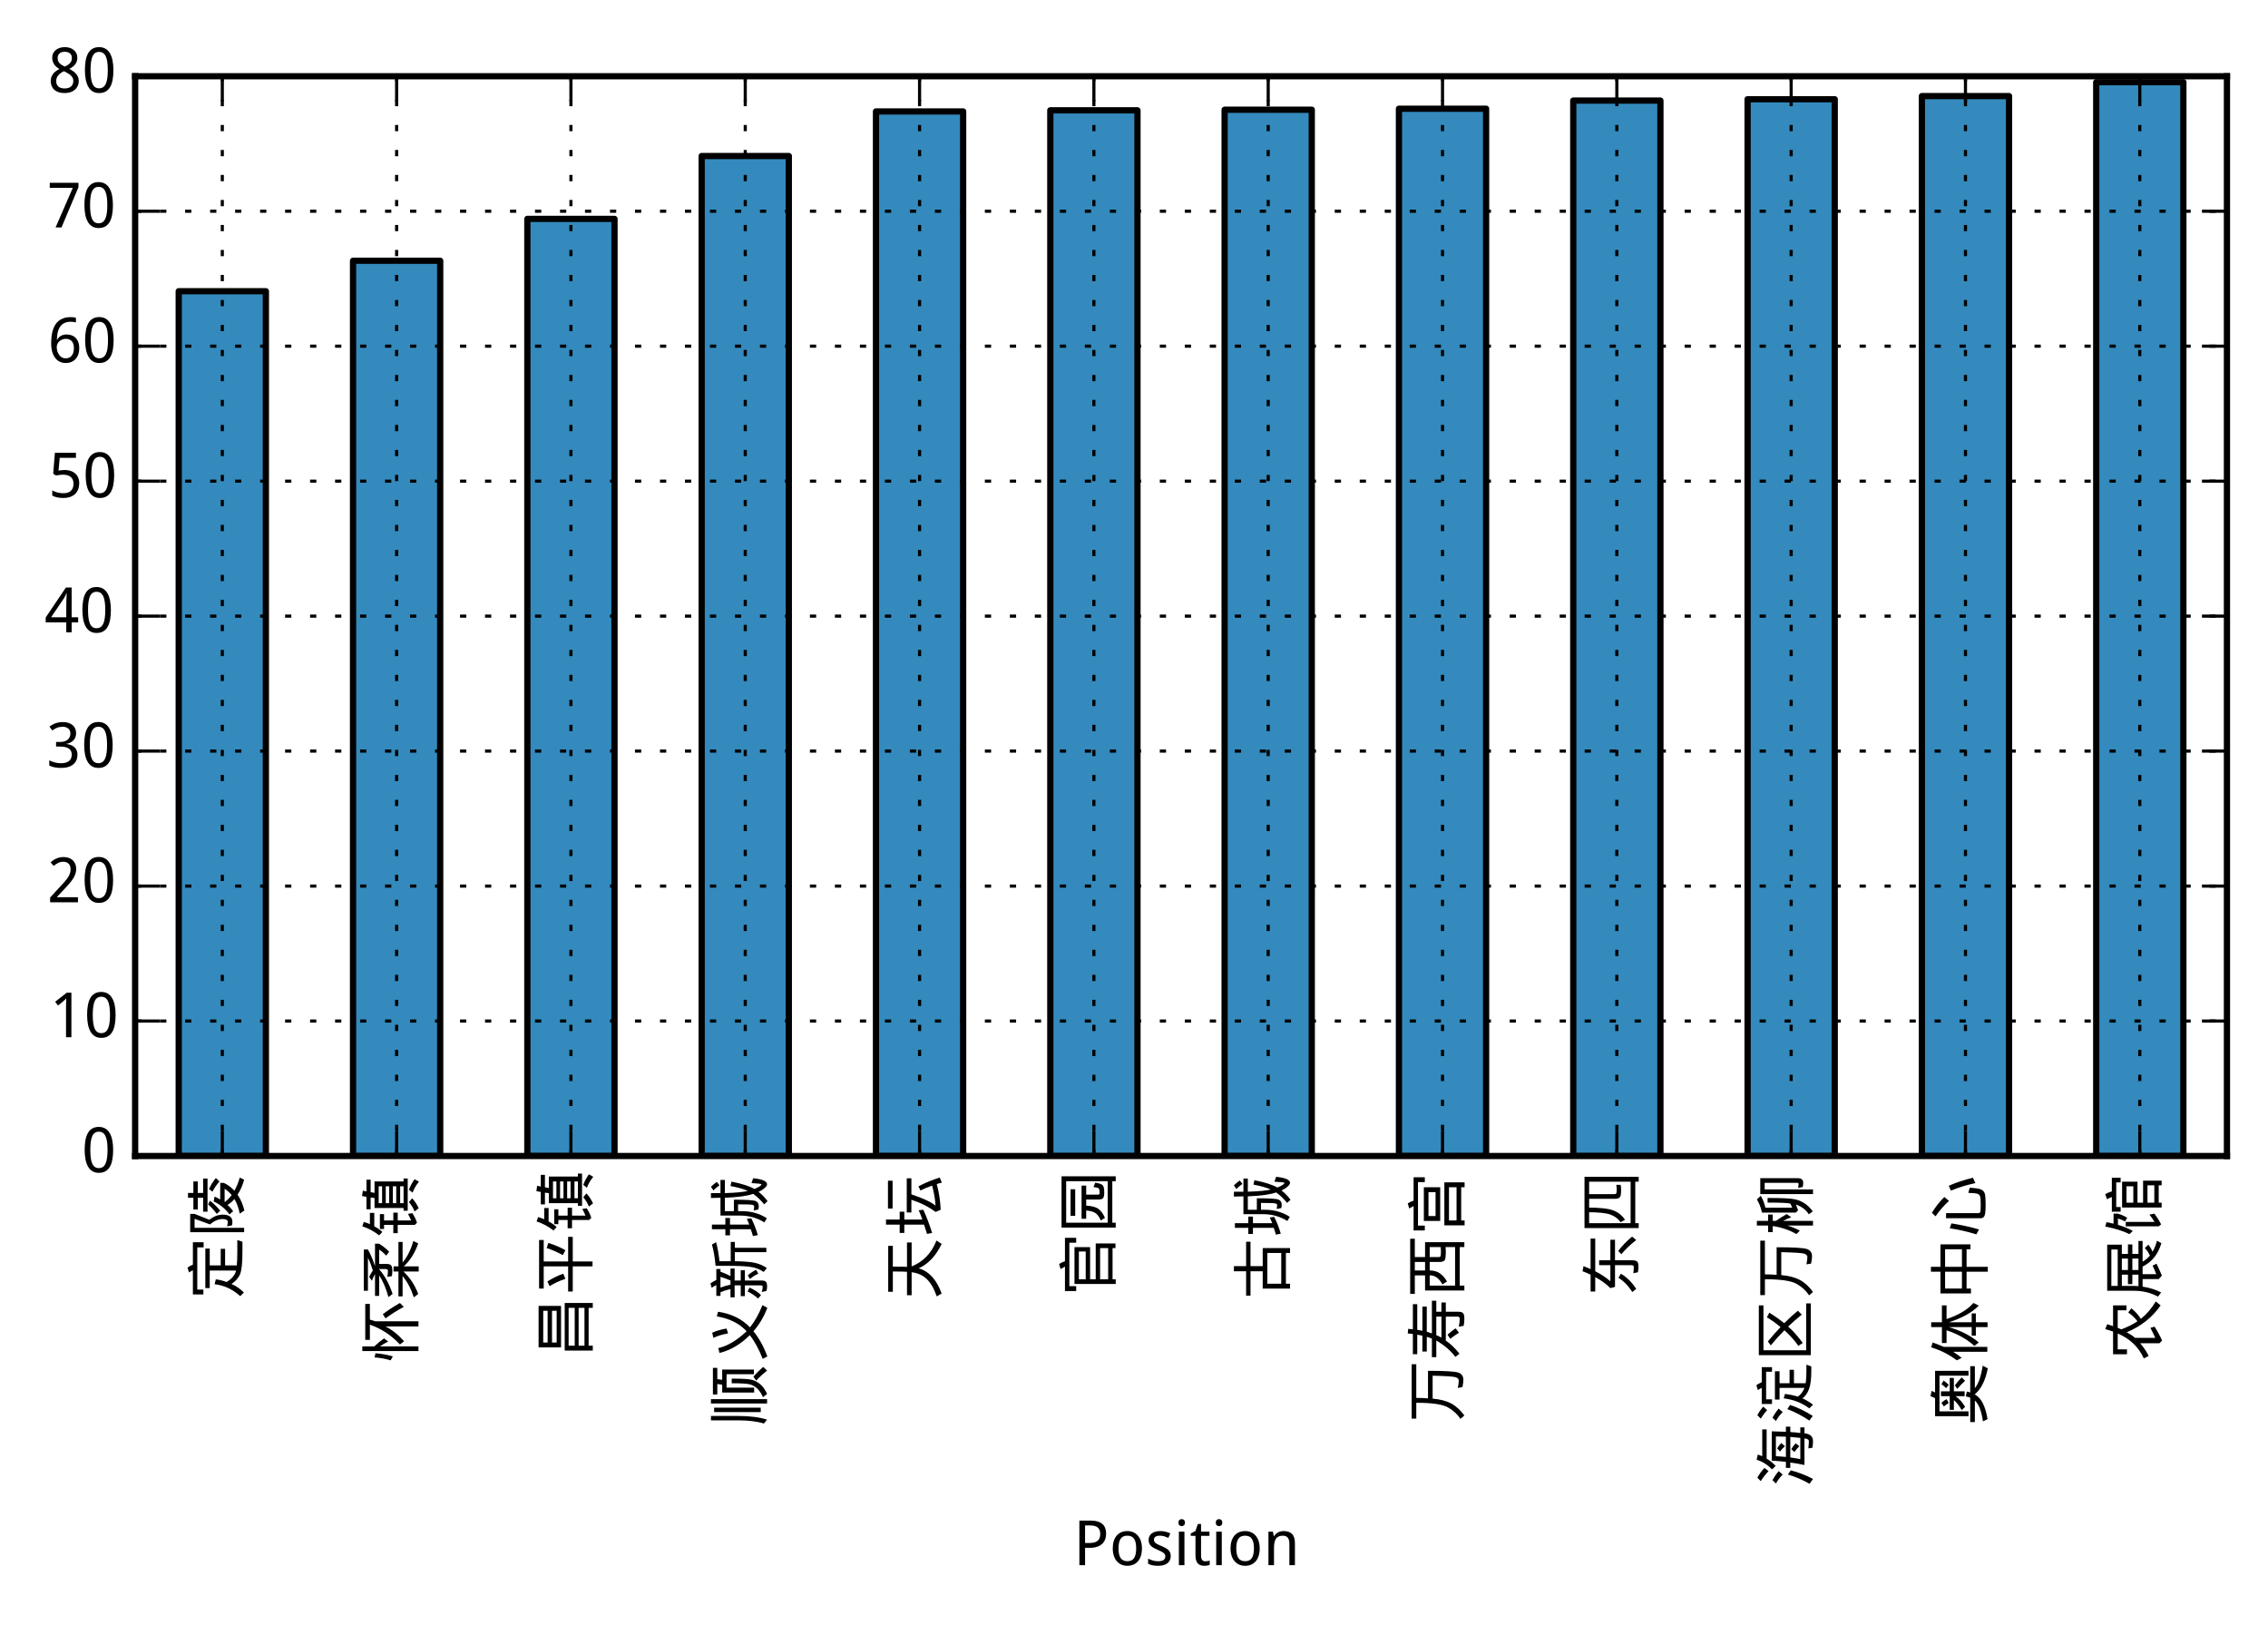 <?xml version="1.0" encoding="utf-8" standalone="no"?>
<!DOCTYPE svg PUBLIC "-//W3C//DTD SVG 1.1//EN"
  "http://www.w3.org/Graphics/SVG/1.1/DTD/svg11.dtd">
<!-- Created with matplotlib (http://matplotlib.org/) -->
<svg height="260pt" version="1.1" viewBox="0 0 363 260" width="363pt" xmlns="http://www.w3.org/2000/svg" xmlns:xlink="http://www.w3.org/1999/xlink">
 <defs>
  <style type="text/css">
*{stroke-linecap:butt;stroke-linejoin:round;}
  </style>
 </defs>
 <g id="figure_1">
  <g id="patch_1">
   <path d="
M0 260.083
L363.63 260.083
L363.63 0
L0 0
z
" style="fill:#ffffff;"/>
  </g>
  <g id="axes_1">
   <g id="patch_2">
    <path d="
M21.63 184.999
L356.43 184.999
L356.43 12.199
L21.63 12.199
z
" style="fill:#ffffff;"/>
   </g>
   <g id="patch_3">
    <path clip-path="url(#p9819a559c5)" d="
M28.605 184.999
L42.555 184.999
L42.555 46.605
L28.605 46.605
z
" style="fill:#348abd;stroke:#000000;stroke-linejoin:miter;"/>
   </g>
   <g id="patch_4">
    <path clip-path="url(#p9819a559c5)" d="
M56.505 184.999
L70.455 184.999
L70.455 41.727
L56.505 41.727
z
" style="fill:#348abd;stroke:#000000;stroke-linejoin:miter;"/>
   </g>
   <g id="patch_5">
    <path clip-path="url(#p9819a559c5)" d="
M84.405 184.999
L98.355 184.999
L98.355 35.027
L84.405 35.027
z
" style="fill:#348abd;stroke:#000000;stroke-linejoin:miter;"/>
   </g>
   <g id="patch_6">
    <path clip-path="url(#p9819a559c5)" d="
M112.305 184.999
L126.255 184.999
L126.255 24.97
L112.305 24.97
z
" style="fill:#348abd;stroke:#000000;stroke-linejoin:miter;"/>
   </g>
   <g id="patch_7">
    <path clip-path="url(#p9819a559c5)" d="
M140.205 184.999
L154.155 184.999
L154.155 17.834
L140.205 17.834
z
" style="fill:#348abd;stroke:#000000;stroke-linejoin:miter;"/>
   </g>
   <g id="patch_8">
    <path clip-path="url(#p9819a559c5)" d="
M168.105 184.999
L182.055 184.999
L182.055 17.655
L168.105 17.655
z
" style="fill:#348abd;stroke:#000000;stroke-linejoin:miter;"/>
   </g>
   <g id="patch_9">
    <path clip-path="url(#p9819a559c5)" d="
M196.005 184.999
L209.955 184.999
L209.955 17.559
L196.005 17.559
z
" style="fill:#348abd;stroke:#000000;stroke-linejoin:miter;"/>
   </g>
   <g id="patch_10">
    <path clip-path="url(#p9819a559c5)" d="
M223.905 184.999
L237.855 184.999
L237.855 17.398
L223.905 17.398
z
" style="fill:#348abd;stroke:#000000;stroke-linejoin:miter;"/>
   </g>
   <g id="patch_11">
    <path clip-path="url(#p9819a559c5)" d="
M251.805 184.999
L265.755 184.999
L265.755 16.096
L251.805 16.096
z
" style="fill:#348abd;stroke:#000000;stroke-linejoin:miter;"/>
   </g>
   <g id="patch_12">
    <path clip-path="url(#p9819a559c5)" d="
M279.705 184.999
L293.655 184.999
L293.655 15.883
L279.705 15.883
z
" style="fill:#348abd;stroke:#000000;stroke-linejoin:miter;"/>
   </g>
   <g id="patch_13">
    <path clip-path="url(#p9819a559c5)" d="
M307.605 184.999
L321.555 184.999
L321.555 15.374
L307.605 15.374
z
" style="fill:#348abd;stroke:#000000;stroke-linejoin:miter;"/>
   </g>
   <g id="patch_14">
    <path clip-path="url(#p9819a559c5)" d="
M335.505 184.999
L349.455 184.999
L349.455 13.148
L335.505 13.148
z
" style="fill:#348abd;stroke:#000000;stroke-linejoin:miter;"/>
   </g>
   <g id="patch_15">
    <path d="
M21.63 12.199
L356.43 12.199" style="fill:none;stroke:#000000;stroke-linecap:square;stroke-linejoin:miter;"/>
   </g>
   <g id="patch_16">
    <path d="
M356.43 184.999
L356.43 12.199" style="fill:none;stroke:#000000;stroke-linecap:square;stroke-linejoin:miter;"/>
   </g>
   <g id="patch_17">
    <path d="
M21.63 184.999
L356.43 184.999" style="fill:none;stroke:#000000;stroke-linecap:square;stroke-linejoin:miter;"/>
   </g>
   <g id="patch_18">
    <path d="
M21.63 184.999
L21.63 12.199" style="fill:none;stroke:#000000;stroke-linecap:square;stroke-linejoin:miter;"/>
   </g>
   <g id="matplotlib.axis_1">
    <g id="xtick_1">
     <g id="line2d_1">
      <path clip-path="url(#p9819a559c5)" d="
M35.58 184.999
L35.58 12.199" style="fill:none;stroke:#000000;stroke-dasharray:1,3;stroke-dashoffset:0.0;stroke-width:0.5;"/>
     </g>
     <g id="line2d_2">
      <defs>
       <path d="
M0 0
L0 -4" id="m93b0483c22" style="stroke:#000000;stroke-width:0.5;"/>
      </defs>
      <g>
       <use style="stroke:#000000;stroke-width:0.5;" x="35.58" xlink:href="#m93b0483c22" y="184.999"/>
      </g>
     </g>
     <g id="line2d_3">
      <defs>
       <path d="
M0 0
L0 4" id="m741efc42ff" style="stroke:#000000;stroke-width:0.5;"/>
      </defs>
      <g>
       <use style="stroke:#000000;stroke-width:0.5;" x="35.58" xlink:href="#m741efc42ff" y="12.199"/>
      </g>
     </g>
     <g id="text_1">
      <!-- 定陵 -->
      <defs>
       <path d="
M37.109 77.344
L37.109 70.312
L27.734 46.875
Q35.938 35.938 35.938 25.391
Q35.938 17.578 33 13.672
Q30.078 9.766 24.219 9.766
Q21.875 9.766 18.75 10.547
L17.188 18.359
Q21.484 17.188 24.219 17.188
Q26.562 17.188 27.734 19.328
Q28.906 21.484 28.906 25.391
Q28.906 35.547 20.312 45.703
L29.297 70.312
L14.844 70.312
L14.844 -8.984
L7.812 -8.984
L7.812 77.344
z

M44.141 72.266
L62.891 72.266
L62.891 80.859
L70.703 80.859
L70.703 72.266
L89.062 72.266
L89.062 65.234
L70.703 65.234
L70.703 56.641
L93.75 56.641
L93.75 49.609
L40.625 49.609
L40.625 56.641
L62.891 56.641
L62.891 65.234
L44.141 65.234
z

M52.344 48.828
L58.203 45.703
Q51.953 37.109 42.188 29.297
L37.109 34.766
Q46.094 41.406 52.344 48.828
M76.953 47.266
Q86.719 42.578 94.531 36.328
L89.062 30.469
Q81.641 37.109 72.656 41.797
z

M57.031 39.844
L64.844 38.281
Q62.891 33.594 60.156 29.297
L86.719 29.297
L86.719 23.438
Q82.031 13.672 74.219 6.641
Q83.594 1.172 95.312 -1.953
L91.797 -8.984
Q78.516 -5.469 67.969 1.562
Q57.031 -5.859 42.578 -9.375
L37.5 -1.953
Q51.562 0.781 60.938 6.641
Q55.469 10.938 51.562 17.578
Q46.875 12.5 41.406 8.594
L36.328 14.453
Q50.391 25 57.031 39.844
M67.188 10.938
Q73.438 16.016 77.344 22.266
L55.859 22.266
Q60.938 15.625 67.188 10.938" id="WenQuanYiMicroHei-9675"/>
       <path d="
M91.797 73.047
L91.797 55.859
L83.594 55.859
L83.594 66.016
L16.016 66.016
L16.016 56.25
L8.203 56.25
L8.203 73.047
L46.875 73.047
Q45.312 76.562 43.359 79.297
L51.172 81.641
Q54.297 77.734 55.859 73.047
z

M18.359 53.125
L81.641 53.125
L81.641 46.094
L54.688 46.094
L54.688 28.516
L81.25 28.516
L81.25 21.484
L54.688 21.484
L54.688 2.734
Q63.672 1.953 76.172 1.953
L95.312 1.953
L92.578 -6.25
L76.172 -6.25
Q50 -6.25 40.812 -2.531
Q31.641 1.172 25 11.328
Q20.312 0.391 11.328 -8.594
L5.469 -2.734
Q21.875 15.234 24.609 38.281
L32.422 36.328
Q31.25 27.344 28.125 19.141
Q35.938 6.25 46.484 3.906
L46.484 46.094
L18.359 46.094
z
" id="WenQuanYiMicroHei-5b9a"/>
      </defs>
      <g transform="translate(38.177 207.976)rotate(-90.0)scale(0.1 -0.1)">
       <use xlink:href="#WenQuanYiMicroHei-5b9a"/>
       <use x="100.0" xlink:href="#WenQuanYiMicroHei-9675"/>
      </g>
     </g>
    </g>
    <g id="xtick_2">
     <g id="line2d_4">
      <path clip-path="url(#p9819a559c5)" d="
M63.48 184.999
L63.48 12.199" style="fill:none;stroke:#000000;stroke-dasharray:1,3;stroke-dashoffset:0.0;stroke-width:0.5;"/>
     </g>
     <g id="line2d_5">
      <g>
       <use style="stroke:#000000;stroke-width:0.5;" x="63.48" xlink:href="#m93b0483c22" y="184.999"/>
      </g>
     </g>
     <g id="line2d_6">
      <g>
       <use style="stroke:#000000;stroke-width:0.5;" x="63.48" xlink:href="#m741efc42ff" y="12.199"/>
      </g>
     </g>
     <g id="text_2">
      <!-- 怀柔镇 -->
      <defs>
       <path d="
M6.25 23.047
L46.094 23.047
L46.094 30.859
L54.297 30.859
L54.297 23.047
L93.359 23.047
L93.359 16.406
L60.547 16.406
Q73.828 5.078 94.922 -0.781
L91.016 -8.594
Q68.359 -0.781 54.297 14.453
L54.297 -9.375
L46.094 -9.375
L46.094 15.234
Q32.422 0 10.156 -8.594
L4.688 -1.562
Q25.391 5.078 38.672 16.406
L6.25 16.406
z

M15.234 78.516
L81.25 78.516
L81.25 71.875
Q70.312 65.625 54.688 60.547
L90.625 60.547
L90.625 53.906
Q85.156 45.312 77.734 37.891
L71.484 42.578
Q77.344 48.047 81.25 53.906
L58.203 53.906
L58.203 42.188
Q58.203 37.109 56.047 34.953
Q53.906 32.812 46.875 32.812
Q42.578 32.812 38.672 33.594
L37.5 41.016
Q42.188 39.844 46.875 39.844
Q50 39.844 50 43.359
L50 53.906
L49.609 53.906
Q34.766 40.625 10.156 32.422
L5.078 39.062
Q26.562 44.922 39.844 53.906
L7.031 53.906
L7.031 60.547
L41.797 60.547
Q37.109 63.281 31.25 65.625
L37.5 69.922
Q42.969 67.188 47.656 64.062
Q59.375 67.578 67.969 71.875
L15.234 71.875
z
" id="WenQuanYiMicroHei-67d4"/>
       <path d="
M18.359 80.859
L25.391 78.516
Q23.828 73.438 21.875 68.75
L39.844 68.75
L39.844 61.719
L18.359 61.719
Q14.844 54.688 9.375 48.828
L3.906 53.906
Q13.672 66.406 18.359 80.859
M20.703 46.094
L14.062 46.094
L14.062 52.734
L37.891 52.734
L37.891 46.094
L27.734 46.094
L27.734 31.25
L40.234 31.25
L40.234 24.219
L27.734 24.219
L27.734 2.734
Q33.594 5.078 38.281 7.812
L39.453 0.781
Q33.203 -3.516 24.219 -6.641
L20.703 -3.125
L20.703 24.219
L7.422 24.219
L7.422 31.25
L20.703 31.25
z

M45.703 74.219
L65.625 74.219
L66.797 81.25
L75.391 80.078
L74.219 74.219
L92.969 74.219
L92.969 67.578
L73.047 67.578
L71.875 61.328
L90.234 61.328
L90.234 14.844
L94.922 14.844
L94.922 8.203
L43.359 8.203
L43.359 14.844
L47.656 14.844
L47.656 61.328
L63.672 61.328
L64.453 67.578
L45.703 67.578
z

M82.422 49.219
L82.422 54.688
L55.469 54.688
L55.469 49.219
z

M55.469 43.359
L55.469 37.891
L82.422 37.891
L82.422 43.359
z

M82.422 32.031
L55.469 32.031
L55.469 26.562
L82.422 26.562
z

M82.422 20.312
L55.469 20.312
L55.469 14.844
L82.422 14.844
z

M76.953 6.25
Q85.547 3.125 93.75 -2.734
L89.844 -9.766
Q81.25 -2.734 72.266 0.391
z

M57.031 6.25
L63.281 1.172
Q56.641 -5.078 47.266 -9.375
L42.188 -2.734
Q50.391 0.391 57.031 6.25" id="WenQuanYiMicroHei-9547"/>
       <path d="
M36.719 76.172
L94.141 76.172
L94.141 68.75
L69.141 68.75
Q67.969 64.453 66.406 60.156
L66.406 -8.984
L58.203 -8.984
L58.203 43.75
Q49.609 27.344 34.375 14.062
L29.297 20.703
Q51.562 41.406 60.938 68.75
L36.719 68.75
z

M77.734 48.047
Q86.719 36.328 95.703 20.703
L89.453 14.453
Q81.641 29.297 71.094 43.75
z

M26.172 52.734
L26.172 -8.984
L18.75 -8.984
L18.75 80.859
L26.172 80.859
L26.172 61.719
Q33.594 53.906 39.062 46.094
L33.984 39.453
Q30.469 46.875 26.172 52.734
M8.594 61.328
L15.234 59.766
Q14.062 44.531 10.156 32.031
L3.906 35.547
Q7.812 48.438 8.594 61.328" id="WenQuanYiMicroHei-6000"/>
      </defs>
      <g transform="translate(66.077 218.089)rotate(-90.0)scale(0.1 -0.1)">
       <use xlink:href="#WenQuanYiMicroHei-6000"/>
       <use x="100.0" xlink:href="#WenQuanYiMicroHei-67d4"/>
       <use x="200.0" xlink:href="#WenQuanYiMicroHei-9547"/>
      </g>
     </g>
    </g>
    <g id="xtick_3">
     <g id="line2d_7">
      <path clip-path="url(#p9819a559c5)" d="
M91.38 184.999
L91.38 12.199" style="fill:none;stroke:#000000;stroke-dasharray:1,3;stroke-dashoffset:0.0;stroke-width:0.5;"/>
     </g>
     <g id="line2d_8">
      <g>
       <use style="stroke:#000000;stroke-width:0.5;" x="91.38" xlink:href="#m93b0483c22" y="184.999"/>
      </g>
     </g>
     <g id="line2d_9">
      <g>
       <use style="stroke:#000000;stroke-width:0.5;" x="91.38" xlink:href="#m741efc42ff" y="12.199"/>
      </g>
     </g>
     <g id="text_3">
      <!-- 昌平镇 -->
      <defs>
       <path d="
M16.797 77.734
L83.203 77.734
L83.203 41.797
L16.797 41.797
z

M24.609 63.281
L75.391 63.281
L75.391 70.312
L24.609 70.312
z

M24.609 48.828
L75.391 48.828
L75.391 56.25
L24.609 56.25
z

M87.891 35.938
L87.891 -8.984
L80.078 -8.984
L80.078 -2.344
L19.531 -2.344
L19.531 -8.984
L11.719 -8.984
L11.719 35.938
z

M19.531 19.922
L80.078 19.922
L80.078 29.688
L19.531 29.688
z

M19.531 4.297
L80.078 4.297
L80.078 13.672
L19.531 13.672
z
" id="WenQuanYiMicroHei-660c"/>
       <path d="
M10.938 76.953
L88.672 76.953
L88.672 69.531
L54.297 69.531
L54.297 30.469
L93.75 30.469
L93.75 23.047
L54.297 23.047
L54.297 -8.594
L46.484 -8.594
L46.484 23.047
L6.25 23.047
L6.25 30.469
L46.484 30.469
L46.484 69.531
L10.938 69.531
z

M75.781 64.844
L83.984 62.109
Q78.906 46.094 72.266 34.766
L64.453 39.062
Q71.875 52.344 75.781 64.844
M22.266 63.672
Q29.688 52.344 34.766 38.281
L26.562 34.766
Q21.875 48.828 14.844 60.156
z
" id="WenQuanYiMicroHei-5e73"/>
      </defs>
      <g transform="translate(93.977 217.308)rotate(-90.0)scale(0.1 -0.1)">
       <use xlink:href="#WenQuanYiMicroHei-660c"/>
       <use x="100.0" xlink:href="#WenQuanYiMicroHei-5e73"/>
       <use x="200.0" xlink:href="#WenQuanYiMicroHei-9547"/>
      </g>
     </g>
    </g>
    <g id="xtick_4">
     <g id="line2d_10">
      <path clip-path="url(#p9819a559c5)" d="
M119.28 184.999
L119.28 12.199" style="fill:none;stroke:#000000;stroke-dasharray:1,3;stroke-dashoffset:0.0;stroke-width:0.5;"/>
     </g>
     <g id="line2d_11">
      <g>
       <use style="stroke:#000000;stroke-width:0.5;" x="119.28" xlink:href="#m93b0483c22" y="184.999"/>
      </g>
     </g>
     <g id="line2d_12">
      <g>
       <use style="stroke:#000000;stroke-width:0.5;" x="119.28" xlink:href="#m741efc42ff" y="12.199"/>
      </g>
     </g>
     <g id="text_4">
      <!-- 顺义新城 -->
      <defs>
       <path d="
M49.609 78.906
Q54.688 67.578 56.25 55.859
L48.438 53.516
Q46.484 66.016 41.406 76.953
z

M25 69.141
Q30.078 46.875 51.953 23.828
Q70.703 41.016 75.781 71.484
L83.203 69.531
Q78.516 37.891 58.203 18.359
Q72.266 7.031 93.75 -1.562
L89.453 -9.375
Q67.969 -1.172 51.953 12.891
Q35.938 -0.391 11.719 -9.375
L7.812 -1.953
Q30.859 7.031 45.703 18.75
Q23.828 40.625 17.188 67.188
z
" id="WenQuanYiMicroHei-4e49"/>
       <path d="
M8.594 72.266
L25.781 72.266
Q24.219 76.172 21.484 79.688
L28.516 81.641
Q31.641 77.344 33.984 72.266
L51.562 72.266
L51.562 65.625
L47.266 65.625
Q44.141 56.641 40.234 49.609
L52.344 49.609
L52.344 42.969
L33.203 42.969
L33.203 33.203
L49.609 33.203
L49.609 26.562
L33.203 26.562
L33.203 0.391
Q33.203 -5.078 31.25 -7.031
Q29.297 -8.984 23.438 -8.984
Q19.531 -8.984 16.406 -7.812
L14.844 -0.391
Q19.141 -1.953 23.438 -1.953
Q25.391 -1.953 25.391 1.562
L25.391 26.562
L8.203 26.562
L8.203 33.203
L25.391 33.203
L25.391 42.969
L6.25 42.969
L6.25 49.609
L19.531 49.609
Q17.578 58.203 14.453 65.625
L8.594 65.625
z

M26.562 49.609
L33.203 49.609
Q36.328 57.031 39.062 65.625
L21.875 65.625
Q24.609 58.203 26.562 49.609
M15.625 22.266
L21.875 19.141
Q16.406 7.031 9.766 0.781
L4.297 5.469
Q11.328 12.891 15.625 22.266
M41.406 21.875
Q46.875 15.625 50.391 8.594
L44.141 5.078
Q41.016 12.109 35.547 18.359
z

M90.625 79.297
L94.531 72.656
Q81.641 69.141 64.062 67.188
L64.062 49.219
L94.922 49.219
L94.922 42.578
L85.547 42.578
L85.547 -7.812
L78.516 -7.812
L78.516 42.578
L64.062 42.578
Q63.672 19.141 61.125 9.172
Q58.594 -0.781 53.125 -8.594
L46.875 -3.516
Q51.953 3.516 54.297 13.859
Q56.641 24.219 56.641 51.172
L56.641 73.438
Q77.734 75.391 90.625 79.297" id="WenQuanYiMicroHei-65b0"/>
       <path d="
M5.469 57.812
L15.234 57.812
L15.234 79.297
L22.656 79.297
L22.656 57.812
L33.203 57.812
L33.203 50.391
L22.656 50.391
L22.656 19.531
Q27.734 21.484 31.641 23.438
L32.812 16.406
Q20.703 10.156 5.859 5.859
L4.297 13.672
Q10.156 15.234 15.234 17.188
L15.234 50.391
L5.469 50.391
z

M94.141 65.625
L94.141 58.594
L73.047 58.594
Q73.828 32.031 76.562 21.875
Q81.25 32.422 84.375 49.609
L91.406 48.047
Q86.719 23.828 79.688 11.328
Q84.375 0 87.109 0
Q88.281 0 89.062 16.016
L96.875 13.281
Q94.531 -8.984 87.109 -8.984
Q84.766 -8.984 81.25 -5.078
Q77.734 -1.172 75 4.688
Q69.141 -3.125 60.156 -9.766
L55.078 -4.297
Q65.234 3.906 71.875 13.281
Q66.797 27.344 65.625 58.594
L44.141 58.594
L44.141 44.141
L62.5 44.141
Q62.5 14.453 60.344 9.375
Q58.203 4.297 51.953 4.297
Q49.609 4.297 46.875 5.078
L45.312 12.5
Q48.438 11.719 51.953 11.719
Q53.516 11.719 54.297 14.641
Q55.078 17.578 55.078 37.5
L44.141 37.5
L44.141 31.25
Q44.141 8.984 32.812 -8.594
L26.172 -4.688
Q37.109 12.891 37.109 34.375
L37.109 65.625
L65.625 65.625
Q65.234 73.047 65.234 80.859
L73.047 80.859
L73.047 65.625
z

M83.203 80.859
Q87.109 76.953 91.016 71.484
L85.547 67.188
Q82.031 72.266 77.344 76.953
z
" id="WenQuanYiMicroHei-57ce"/>
       <path d="
M90.625 62.891
L90.625 12.109
L83.203 12.109
L83.203 55.859
L61.719 55.859
L61.719 11.719
L53.906 11.719
L53.906 62.891
L66.406 62.891
L67.578 70.703
L50.781 70.703
L50.781 77.734
L93.359 77.734
L93.359 70.703
L75.391 70.703
Q75 66.797 74.219 62.891
z

M68.75 47.656
L76.172 47.656
Q76.172 22.656 74.219 15.234
Q72.266 7.812 66.797 1.562
Q61.328 -4.688 51.562 -8.984
L46.484 -2.344
Q55.469 1.562 60.344 6.828
Q65.234 12.109 66.984 18.75
Q68.75 25.391 68.75 47.656
M79.297 12.891
Q87.109 6.25 94.922 -2.734
L89.062 -8.984
Q82.031 0 73.047 8.594
z

M9.375 80.859
L16.406 80.859
L16.406 37.109
Q16.406 9.766 10.547 -8.984
L4.297 -3.906
Q9.375 12.5 9.375 37.109
z

M36.328 80.859
L43.359 80.859
L43.359 -8.984
L36.328 -8.984
z

M22.656 75.781
L29.688 75.781
L29.688 1.172
L22.656 1.172
z
" id="WenQuanYiMicroHei-987a"/>
      </defs>
      <g transform="translate(121.877 228.241)rotate(-90.0)scale(0.1 -0.1)">
       <use xlink:href="#WenQuanYiMicroHei-987a"/>
       <use x="100.0" xlink:href="#WenQuanYiMicroHei-4e49"/>
       <use x="200.0" xlink:href="#WenQuanYiMicroHei-65b0"/>
       <use x="300.0" xlink:href="#WenQuanYiMicroHei-57ce"/>
      </g>
     </g>
    </g>
    <g id="xtick_5">
     <g id="line2d_13">
      <path clip-path="url(#p9819a559c5)" d="
M147.18 184.999
L147.18 12.199" style="fill:none;stroke:#000000;stroke-dasharray:1,3;stroke-dashoffset:0.0;stroke-width:0.5;"/>
     </g>
     <g id="line2d_14">
      <g>
       <use style="stroke:#000000;stroke-width:0.5;" x="147.18" xlink:href="#m93b0483c22" y="184.999"/>
      </g>
     </g>
     <g id="line2d_15">
      <g>
       <use style="stroke:#000000;stroke-width:0.5;" x="147.18" xlink:href="#m741efc42ff" y="12.199"/>
      </g>
     </g>
     <g id="text_5">
      <!-- 天坛 -->
      <defs>
       <path d="
M12.891 76.172
L86.328 76.172
L86.328 68.75
L53.125 68.75
Q53.125 48.438 52.734 46.094
L91.797 46.094
L91.797 38.672
L53.516 38.672
Q64.453 10.938 94.922 -1.172
L89.453 -9.375
Q60.938 4.297 50.391 27.344
Q43.359 2.734 10.156 -9.375
L5.469 -1.562
Q24.609 5.078 33.594 14.844
Q42.578 24.609 44.141 38.672
L7.422 38.672
L7.422 46.094
L44.922 46.094
Q45.312 51.172 45.312 68.75
L12.891 68.75
z
" id="WenQuanYiMicroHei-5929"/>
       <path d="
M7.031 57.812
L20.312 57.812
L20.312 79.688
L28.516 79.688
L28.516 57.812
L41.016 57.812
L41.016 50.391
L28.516 50.391
L28.516 21.484
Q36.328 24.219 43.359 27.344
L44.141 19.922
Q26.953 12.109 7.031 5.859
L5.469 14.062
Q13.281 16.406 20.312 18.75
L20.312 50.391
L7.031 50.391
z

M46.094 76.562
L90.625 76.562
L90.625 69.141
L46.094 69.141
z

M39.844 46.484
L94.531 46.484
L94.531 39.062
L68.75 39.062
Q59.766 11.719 50.781 0.391
Q65.234 1.172 82.812 5.859
Q79.297 16.016 75 24.609
L81.641 27.734
Q89.844 12.109 95.703 -6.25
L87.5 -9.766
Q86.719 -5.469 85.156 -1.562
Q64.844 -7.031 44.141 -7.812
L40.625 0.391
Q52.734 16.406 60.156 39.062
L39.844 39.062
z
" id="WenQuanYiMicroHei-575b"/>
      </defs>
      <g transform="translate(149.777 208.015)rotate(-90.0)scale(0.1 -0.1)">
       <use xlink:href="#WenQuanYiMicroHei-5929"/>
       <use x="100.0" xlink:href="#WenQuanYiMicroHei-575b"/>
      </g>
     </g>
    </g>
    <g id="xtick_6">
     <g id="line2d_16">
      <path clip-path="url(#p9819a559c5)" d="
M175.08 184.999
L175.08 12.199" style="fill:none;stroke:#000000;stroke-dasharray:1,3;stroke-dashoffset:0.0;stroke-width:0.5;"/>
     </g>
     <g id="line2d_17">
      <g>
       <use style="stroke:#000000;stroke-width:0.5;" x="175.08" xlink:href="#m93b0483c22" y="184.999"/>
      </g>
     </g>
     <g id="line2d_18">
      <g>
       <use style="stroke:#000000;stroke-width:0.5;" x="175.08" xlink:href="#m741efc42ff" y="12.199"/>
      </g>
     </g>
     <g id="text_6">
      <!-- 官园 -->
      <defs>
       <path d="
M27.734 63.281
L70.312 63.281
L70.312 55.859
L27.734 55.859
z

M23.047 45.703
L76.172 45.703
L76.172 38.281
L61.719 38.281
L61.719 19.531
Q61.719 17.578 62.5 17.188
Q62.891 16.797 65.234 16.797
Q70.312 16.797 71.672 18.359
Q73.047 19.922 73.828 26.562
L80.859 23.828
Q79.297 14.062 76.562 11.719
Q73.828 9.375 65.234 9.375
Q58.203 9.375 56.047 11.328
Q53.906 13.281 53.906 18.359
L53.906 38.281
L44.141 38.281
Q43.359 25.781 39.453 19.531
Q35.547 13.281 24.609 8.203
L20.312 14.844
Q29.297 18.75 32.422 23.828
Q35.547 28.906 36.328 38.281
L23.047 38.281
z

M91.016 77.734
L91.016 -8.984
L83.203 -8.984
L83.203 -3.516
L16.797 -3.516
L16.797 -8.984
L8.984 -8.984
L8.984 77.734
z

M16.797 3.906
L83.203 3.906
L83.203 70.312
L16.797 70.312
z
" id="WenQuanYiMicroHei-56ed"/>
       <path d="
M50.781 81.641
Q53.516 77.344 55.078 72.266
L92.578 72.266
L92.578 54.297
L84.766 54.297
L84.766 65.234
L15.234 65.234
L15.234 54.297
L7.422 54.297
L7.422 72.266
L46.484 72.266
Q44.531 76.172 42.578 79.297
z

M77.734 57.031
L77.734 32.031
L26.172 32.031
L26.172 23.047
L83.594 23.047
L83.594 -8.594
L76.172 -8.594
L76.172 -3.906
L26.172 -3.906
L26.172 -8.984
L18.75 -8.984
L18.75 57.031
z

M26.172 39.062
L70.703 39.062
L70.703 50
L26.172 50
z

M26.172 3.125
L76.172 3.125
L76.172 16.016
L26.172 16.016
z
" id="WenQuanYiMicroHei-5b98"/>
      </defs>
      <g transform="translate(177.677 207.351)rotate(-90.0)scale(0.1 -0.1)">
       <use xlink:href="#WenQuanYiMicroHei-5b98"/>
       <use x="100.0" xlink:href="#WenQuanYiMicroHei-56ed"/>
      </g>
     </g>
    </g>
    <g id="xtick_7">
     <g id="line2d_19">
      <path clip-path="url(#p9819a559c5)" d="
M202.98 184.999
L202.98 12.199" style="fill:none;stroke:#000000;stroke-dasharray:1,3;stroke-dashoffset:0.0;stroke-width:0.5;"/>
     </g>
     <g id="line2d_20">
      <g>
       <use style="stroke:#000000;stroke-width:0.5;" x="202.98" xlink:href="#m93b0483c22" y="184.999"/>
      </g>
     </g>
     <g id="line2d_21">
      <g>
       <use style="stroke:#000000;stroke-width:0.5;" x="202.98" xlink:href="#m741efc42ff" y="12.199"/>
      </g>
     </g>
     <g id="text_7">
      <!-- 古城 -->
      <defs>
       <path d="
M6.641 61.328
L45.703 61.328
L45.703 80.859
L53.906 80.859
L53.906 61.328
L92.969 61.328
L92.969 54.297
L53.906 54.297
L53.906 34.766
L82.812 34.766
L82.812 -8.984
L75 -8.984
L75 -2.344
L25.781 -2.344
L25.781 -8.984
L17.969 -8.984
L17.969 34.766
L45.703 34.766
L45.703 54.297
L6.641 54.297
z

M25.781 5.078
L75 5.078
L75 27.344
L25.781 27.344
z
" id="WenQuanYiMicroHei-53e4"/>
      </defs>
      <g transform="translate(205.577 208.015)rotate(-90.0)scale(0.1 -0.1)">
       <use xlink:href="#WenQuanYiMicroHei-53e4"/>
       <use x="100.0" xlink:href="#WenQuanYiMicroHei-57ce"/>
      </g>
     </g>
    </g>
    <g id="xtick_8">
     <g id="line2d_22">
      <path clip-path="url(#p9819a559c5)" d="
M230.88 184.999
L230.88 12.199" style="fill:none;stroke:#000000;stroke-dasharray:1,3;stroke-dashoffset:0.0;stroke-width:0.5;"/>
     </g>
     <g id="line2d_23">
      <g>
       <use style="stroke:#000000;stroke-width:0.5;" x="230.88" xlink:href="#m93b0483c22" y="184.999"/>
      </g>
     </g>
     <g id="line2d_24">
      <g>
       <use style="stroke:#000000;stroke-width:0.5;" x="230.88" xlink:href="#m741efc42ff" y="12.199"/>
      </g>
     </g>
     <g id="text_8">
      <!-- 万寿西宫 -->
      <defs>
       <path d="
M31.641 67.969
L6.25 67.969
L6.25 75.391
L93.359 75.391
L93.359 67.969
L39.453 67.969
Q39.453 57.422 38.672 49.219
L82.812 49.219
Q82.812 8.203 79.875 0.391
Q76.953 -7.422 68.359 -7.422
Q63.672 -7.422 56.641 -5.859
L55.469 1.562
Q62.5 0 67.188 0
Q70.703 0 72.453 4.688
Q74.219 9.375 75 41.797
L38.281 41.797
Q36.719 23.828 30.656 12.297
Q24.609 0.781 11.328 -8.984
L5.859 -2.734
Q16.797 4.297 24.219 17.188
Q31.641 30.078 31.641 67.969" id="WenQuanYiMicroHei-4e07"/>
       <path d="
M50.781 81.641
Q53.516 77.344 55.078 72.266
L92.578 72.266
L92.578 54.297
L84.766 54.297
L84.766 65.234
L15.234 65.234
L15.234 54.297
L7.422 54.297
L7.422 72.266
L46.484 72.266
Q44.531 76.172 42.578 79.297
z

M22.656 55.859
L76.562 55.859
L76.562 29.688
L22.656 29.688
z

M30.469 37.109
L68.75 37.109
L68.75 48.438
L30.469 48.438
z

M84.375 23.047
L84.375 -9.375
L76.562 -9.375
L76.562 -3.906
L23.438 -3.906
L23.438 -9.375
L15.625 -9.375
L15.625 23.047
z

M23.438 3.516
L76.562 3.516
L76.562 15.625
L23.438 15.625
z
" id="WenQuanYiMicroHei-5bab"/>
       <path d="
M9.375 73.438
L41.797 73.438
L42.578 81.641
L50 80.859
L49.219 73.438
L89.453 73.438
L89.453 66.406
L48.438 66.406
L46.875 58.203
L85.547 58.203
L85.547 51.172
L45.312 51.172
Q44.141 46.875 42.578 42.969
L94.922 42.969
L94.922 35.938
L77.344 35.938
L77.344 27.734
L92.188 27.734
L92.188 20.703
L77.344 20.703
L77.344 0.781
Q77.344 -4.688 75.188 -6.828
Q73.047 -8.984 66.016 -8.984
Q59.766 -8.984 54.688 -7.812
L53.516 0
Q59.766 -1.562 66.016 -1.562
Q69.531 -1.562 69.531 1.953
L69.531 20.703
L31.25 20.703
Q22.656 8.594 10.156 -1.172
L5.078 5.469
Q19.922 16.406 31.25 35.938
L4.688 35.938
L4.688 42.969
L34.375 42.969
Q35.938 46.875 37.109 51.172
L13.672 51.172
L13.672 58.203
L39.062 58.203
L40.625 66.406
L9.375 66.406
z

M69.531 27.734
L69.531 35.938
L39.844 35.938
Q38.672 32.812 35.938 27.734
z

M40.625 17.969
Q45.703 12.5 50.781 5.078
L43.75 -0.391
Q39.453 6.641 33.984 13.672
z
" id="WenQuanYiMicroHei-5bff"/>
       <path d="
M88.672 53.906
L88.672 -8.984
L80.859 -8.984
L80.859 -1.562
L19.141 -1.562
L19.141 -8.984
L11.328 -8.984
L11.328 53.906
L35.547 53.906
L35.547 70.312
L5.859 70.312
L5.859 77.734
L94.141 77.734
L94.141 70.312
L64.844 70.312
L64.844 53.906
z

M57.031 70.312
L43.359 70.312
L43.359 53.906
L57.031 53.906
z

M19.141 5.859
L80.859 5.859
L80.859 21.094
Q77.734 20.703 74.609 20.703
Q62.891 20.703 60.156 22.266
Q57.031 24.609 57.031 30.078
L57.031 46.484
L43.359 46.484
L43.359 45.703
Q43.359 28.906 25.781 18.75
L21.094 26.172
Q35.547 33.984 35.547 45.703
L35.547 46.484
L19.141 46.484
z

M64.844 46.484
L64.844 32.031
Q64.844 29.688 66.406 29.094
Q67.969 28.516 74.609 28.516
Q77.734 28.516 80.859 28.906
L80.859 46.484
z
" id="WenQuanYiMicroHei-897f"/>
      </defs>
      <g transform="translate(233.477 227.655)rotate(-90.0)scale(0.1 -0.1)">
       <use xlink:href="#WenQuanYiMicroHei-4e07"/>
       <use x="100.0" xlink:href="#WenQuanYiMicroHei-5bff"/>
       <use x="200.0" xlink:href="#WenQuanYiMicroHei-897f"/>
       <use x="300.0" xlink:href="#WenQuanYiMicroHei-5bab"/>
      </g>
     </g>
    </g>
    <g id="xtick_9">
     <g id="line2d_25">
      <path clip-path="url(#p9819a559c5)" d="
M258.78 184.999
L258.78 12.199" style="fill:none;stroke:#000000;stroke-dasharray:1,3;stroke-dashoffset:0.0;stroke-width:0.5;"/>
     </g>
     <g id="line2d_26">
      <g>
       <use style="stroke:#000000;stroke-width:0.5;" x="258.78" xlink:href="#m93b0483c22" y="184.999"/>
      </g>
     </g>
     <g id="line2d_27">
      <g>
       <use style="stroke:#000000;stroke-width:0.5;" x="258.78" xlink:href="#m741efc42ff" y="12.199"/>
      </g>
     </g>
     <g id="text_9">
      <!-- 东四 -->
      <defs>
       <path d="
M49.609 54.297
L57.422 54.297
L57.422 36.328
L90.234 36.328
L90.234 28.906
L57.422 28.906
L57.422 1.562
Q57.422 -4.297 55.469 -6.438
Q53.516 -8.594 48.047 -8.594
Q42.969 -8.594 38.281 -7.812
L36.719 -0.391
Q41.797 -1.172 46.875 -1.172
Q49.609 -1.172 49.609 3.125
L49.609 28.906
L14.844 28.906
L12.891 36.328
Q23.047 46.484 30.469 60.547
L7.422 60.547
L7.422 67.969
L34.375 67.969
Q37.5 74.219 39.844 80.859
L48.047 79.297
L43.359 67.969
L92.188 67.969
L92.188 60.547
L39.844 60.547
Q32.812 46.484 23.828 36.328
L49.609 36.328
z

M72.266 23.828
Q84.766 14.453 95.312 1.562
L89.844 -5.078
Q79.297 8.594 67.188 18.75
z

M29.297 23.438
L35.938 19.531
Q28.125 5.859 11.719 -5.078
L6.641 1.172
Q22.266 11.328 29.297 23.438" id="WenQuanYiMicroHei-4e1c"/>
       <path d="
M91.016 77.734
L91.016 -8.984
L83.203 -8.984
L83.203 -3.516
L16.797 -3.516
L16.797 -8.984
L8.984 -8.984
L8.984 77.734
z

M16.797 3.906
L83.203 3.906
L83.203 70.312
L16.797 70.312
z

M34.375 73.828
L41.797 73.828
Q41.797 43.75 37.297 31.828
Q32.812 19.922 22.266 12.891
L18.359 19.922
Q26.953 26.172 30.656 36.516
Q34.375 46.875 34.375 73.828
M78.125 26.953
L78.125 19.922
Q74.609 19.141 70.703 19.141
Q60.938 19.141 58.984 20.703
Q55.859 22.656 55.859 27.734
L55.859 73.828
L63.281 73.828
L63.281 29.297
Q63.281 27.734 64.453 26.953
Q65.625 26.172 70.703 26.172
Q74.609 26.172 78.125 26.953" id="WenQuanYiMicroHei-56db"/>
      </defs>
      <g transform="translate(261.377 207.429)rotate(-90.0)scale(0.1 -0.1)">
       <use xlink:href="#WenQuanYiMicroHei-4e1c"/>
       <use x="100.0" xlink:href="#WenQuanYiMicroHei-56db"/>
      </g>
     </g>
    </g>
    <g id="xtick_10">
     <g id="line2d_28">
      <path clip-path="url(#p9819a559c5)" d="
M286.68 184.999
L286.68 12.199" style="fill:none;stroke:#000000;stroke-dasharray:1,3;stroke-dashoffset:0.0;stroke-width:0.5;"/>
     </g>
     <g id="line2d_29">
      <g>
       <use style="stroke:#000000;stroke-width:0.5;" x="286.68" xlink:href="#m93b0483c22" y="184.999"/>
      </g>
     </g>
     <g id="line2d_30">
      <g>
       <use style="stroke:#000000;stroke-width:0.5;" x="286.68" xlink:href="#m741efc42ff" y="12.199"/>
      </g>
     </g>
     <g id="text_10">
      <!-- 海淀区万柳 -->
      <defs>
       <path d="
M14.062 80.078
Q22.656 75.391 29.688 68.75
L24.609 62.109
Q16.797 69.531 8.594 74.609
z

M10.156 55.859
Q17.969 51.562 24.609 46.094
L19.141 39.453
Q12.5 46.094 4.688 50.391
z

M19.141 31.25
L25.781 26.562
Q21.094 8.203 12.109 -8.984
L4.297 -3.516
Q13.672 12.891 19.141 31.25
M42.969 81.25
L51.172 79.297
Q50 75.781 48.438 72.266
L91.406 72.266
L91.406 65.234
L44.531 65.234
Q39.844 57.031 32.812 50.781
L27.344 56.641
Q37.891 66.406 42.969 81.25
M41.406 57.031
L88.281 57.031
L87.5 34.375
L95.703 34.375
L95.703 27.344
L87.109 27.344
Q86.719 19.141 85.547 11.328
L94.531 11.328
L94.531 4.688
L85.156 4.688
Q83.594 -8.984 72.656 -8.984
Q68.75 -8.984 62.109 -8.203
L60.938 -1.562
Q68.359 -2.344 72.656 -2.344
Q76.172 -2.344 76.953 4.688
L34.375 4.688
Q36.719 15.234 38.281 27.344
L29.688 27.344
L29.688 34.375
L39.453 34.375
Q40.625 45.312 41.406 57.031
M47.266 34.375
L79.688 34.375
Q80.078 42.578 80.078 50.391
L48.438 50.391
Q48.047 41.797 47.266 34.375
M60.938 48.438
Q65.625 45.703 69.531 41.797
L64.453 35.938
Q60.547 40.625 55.859 43.75
z

M77.734 11.328
L79.297 27.344
L46.484 27.344
Q45.312 18.75 43.75 11.328
z

M59.766 25.781
Q64.844 22.656 69.141 18.75
L64.453 12.891
Q59.766 17.578 55.078 20.703
z
" id="WenQuanYiMicroHei-6d77"/>
       <path d="
M89.844 77.734
L89.844 70.312
L17.969 70.312
L17.969 1.953
L92.969 1.953
L92.969 -5.469
L10.156 -5.469
L10.156 77.734
z

M70.703 64.844
L78.125 60.938
Q70.703 48.828 61.328 37.109
Q71.875 26.562 81.25 15.234
L75 8.984
Q66.016 20.312 55.859 30.859
Q48.047 21.094 29.688 7.422
L25 14.453
Q36.719 22.266 50 36.719
Q38.672 48.047 25.781 58.594
L32.031 63.281
Q44.531 53.125 55.078 42.969
Q63.672 53.125 70.703 64.844" id="WenQuanYiMicroHei-533a"/>
       <path d="
M14.062 80.078
Q21.484 76.172 27.734 70.703
L22.266 64.453
Q15.625 70.312 8.594 74.609
z

M10.156 55.859
Q17.969 51.562 24.609 46.094
L19.141 39.453
Q12.5 46.094 4.688 50.391
z

M23.828 32.031
L30.469 27.734
Q24.219 8.984 12.891 -8.594
L5.469 -3.125
Q16.797 13.672 23.828 32.031
M91.016 73.047
L91.016 56.641
L83.594 56.641
L83.594 66.016
L39.453 66.016
L39.453 56.641
L32.031 56.641
L32.031 73.047
L57.812 73.047
Q56.25 76.562 54.297 79.297
L62.109 81.641
Q64.844 77.734 66.797 73.047
z

M39.062 51.953
L84.375 51.953
L84.375 44.531
L65.234 44.531
L65.234 28.516
L86.719 28.516
L86.719 21.484
L65.234 21.484
L65.234 2.734
Q73.047 1.562 84.375 1.562
L94.922 1.562
L92.188 -6.25
L84.375 -6.25
Q66.016 -6.25 56.25 -2.734
Q46.484 0.781 41.016 7.812
Q36.719 -1.562 30.859 -8.984
L25 -3.125
Q38.281 14.844 41.016 37.891
L48.047 35.938
Q46.875 25 43.75 15.234
Q49.219 7.812 57.812 4.688
L57.812 44.531
L39.062 44.531
z
" id="WenQuanYiMicroHei-6dc0"/>
       <path d="
M7.031 62.891
L17.578 62.891
L17.578 80.859
L25 80.859
L25 62.891
L35.156 62.891
L35.156 55.469
L25 55.469
L25 50.391
Q31.25 41.406 35.938 33.203
L30.859 25.781
Q28.125 33.203 25 39.062
L25 -8.984
L17.578 -8.984
L17.578 32.031
Q14.453 21.484 9.375 12.109
L3.906 17.578
Q13.672 34.375 16.797 55.469
L7.031 55.469
z

M59.375 80.859
L65.234 74.609
Q56.641 69.531 46.094 67.188
L46.094 24.219
Q50 25.781 52.734 27.344
Q54.297 32.031 54.297 63.672
L61.719 63.672
Q61.719 32.031 59.953 22.062
Q58.203 12.109 53.125 4.484
Q48.047 -3.125 40.234 -8.594
L35.547 -2.344
Q46.484 4.688 51.172 18.359
L41.797 14.844
L38.281 18.75
L38.281 72.656
Q50.781 75.391 59.375 80.859
M85.938 68.359
L75.391 68.359
L75.391 -8.984
L67.969 -8.984
L67.969 75.391
L93.359 75.391
L93.359 15.234
Q93.359 10.938 91.406 8.781
Q89.453 6.641 85.938 6.641
Q83.203 6.641 79.297 7.422
L77.734 14.844
Q82.031 14.062 83.984 14.062
Q85.938 14.062 85.938 16.406
z
" id="WenQuanYiMicroHei-67f3"/>
      </defs>
      <g transform="translate(289.277 237.885)rotate(-90.0)scale(0.1 -0.1)">
       <use xlink:href="#WenQuanYiMicroHei-6d77"/>
       <use x="100.0" xlink:href="#WenQuanYiMicroHei-6dc0"/>
       <use x="200.0" xlink:href="#WenQuanYiMicroHei-533a"/>
       <use x="300.0" xlink:href="#WenQuanYiMicroHei-4e07"/>
       <use x="400.0" xlink:href="#WenQuanYiMicroHei-67f3"/>
      </g>
     </g>
    </g>
    <g id="xtick_11">
     <g id="line2d_31">
      <path clip-path="url(#p9819a559c5)" d="
M314.58 184.999
L314.58 12.199" style="fill:none;stroke:#000000;stroke-dasharray:1,3;stroke-dashoffset:0.0;stroke-width:0.5;"/>
     </g>
     <g id="line2d_32">
      <g>
       <use style="stroke:#000000;stroke-width:0.5;" x="314.58" xlink:href="#m93b0483c22" y="184.999"/>
      </g>
     </g>
     <g id="line2d_33">
      <g>
       <use style="stroke:#000000;stroke-width:0.5;" x="314.58" xlink:href="#m741efc42ff" y="12.199"/>
      </g>
     </g>
     <g id="text_11">
      <!-- 奥体中心 -->
      <defs>
       <path d="
M5.078 18.359
L44.141 18.359
Q45.312 21.484 46.094 25.391
L53.906 23.828
Q53.516 21.094 52.344 18.359
L94.531 18.359
L94.531 10.938
L59.375 10.938
Q69.531 2.344 95.312 -1.562
L91.016 -9.766
Q61.719 -3.906 49.609 10.938
L49.219 10.938
Q41.016 -4.297 9.766 -9.375
L6.25 -1.953
Q31.25 1.562 39.453 10.938
L5.078 10.938
z

M46.484 82.031
L55.078 80.078
Q53.906 77.344 52.344 74.609
L87.109 74.609
L87.109 21.094
L79.297 21.094
L79.297 67.578
L22.266 67.578
L22.266 21.094
L14.453 21.094
L14.453 74.609
L43.359 74.609
Q46.094 80.469 46.484 82.031
M24.609 51.172
L46.484 51.172
L46.484 65.234
L54.297 65.234
L54.297 51.172
L75.781 51.172
L75.781 44.531
L54.297 44.531
L54.297 27.344
L46.484 27.344
L46.484 41.797
Q40.234 32.812 29.297 26.562
L24.219 32.031
Q35.156 38.281 40.234 44.531
L24.609 44.531
z

M65.625 64.453
L71.484 60.938
Q67.969 55.859 64.453 52.734
L59.375 57.031
Q63.281 60.547 65.625 64.453
M35.938 64.453
Q39.453 60.547 41.797 56.25
L35.547 52.734
Q33.594 56.641 30.078 60.547
z

M63.672 42.969
Q70.312 38.281 76.562 32.031
L71.094 26.562
Q65.625 32.812 58.203 39.062
z
" id="WenQuanYiMicroHei-5965"/>
       <path d="
M24.609 80.859
L32.422 78.516
Q29.297 69.531 25.391 60.547
L25.391 -8.984
L17.578 -8.984
L17.578 45.703
Q12.891 38.281 7.812 32.031
L3.906 39.844
Q18.359 59.375 24.609 80.859
M31.641 63.672
L57.031 63.672
L57.031 80.859
L64.844 80.859
L64.844 63.672
L91.797 63.672
L91.797 56.25
L69.922 56.25
Q79.688 26.953 95.703 13.281
L91.406 4.688
Q75 20.703 64.844 52.344
L64.844 16.016
L78.906 16.016
L78.906 9.375
L64.844 9.375
L64.844 -9.375
L57.031 -9.375
L57.031 9.375
L43.359 9.375
L43.359 16.016
L57.031 16.016
L57.031 52.344
Q48.047 22.656 32.422 4.688
L26.953 11.719
Q42.969 29.297 51.953 56.25
L31.641 56.25
z
" id="WenQuanYiMicroHei-4f53"/>
       <path d="
M89.453 66.016
L89.453 17.969
L81.641 17.969
L81.641 24.219
L53.516 24.219
L53.516 -9.766
L45.703 -9.766
L45.703 24.219
L18.75 24.219
L18.75 17.188
L10.938 17.188
L10.938 66.016
L45.703 66.016
L45.703 81.25
L53.516 81.25
L53.516 66.016
z

M18.75 31.641
L45.703 31.641
L45.703 58.594
L18.75 58.594
z

M53.516 58.594
L53.516 31.641
L81.641 31.641
L81.641 58.594
z
" id="WenQuanYiMicroHei-4e2d"/>
       <path d="
M39.844 79.688
Q53.906 71.484 65.234 59.766
L58.984 52.344
Q47.266 65.234 34.375 73.828
z

M31.25 57.031
L39.453 57.031
L39.453 4.688
Q39.453 3.125 41.406 2.344
Q43.359 1.562 52.344 1.562
Q63.281 1.562 66.203 2.531
Q69.141 3.516 70.312 6.438
Q71.484 9.375 71.875 21.484
L80.078 19.141
Q79.297 5.469 77.344 1.172
Q75.391 -3.125 71.484 -4.688
Q67.578 -6.25 52.344 -6.25
Q39.062 -6.25 35.156 -4.484
Q31.25 -2.734 31.25 1.953
z

M83.203 52.734
Q91.016 35.156 96.094 14.062
L87.5 10.156
Q82.812 32.031 75.391 49.219
z

M15.234 51.172
L23.047 48.438
Q18.75 22.266 13.281 4.297
L5.469 8.594
Q12.109 30.078 15.234 51.172" id="WenQuanYiMicroHei-5fc3"/>
      </defs>
      <g transform="translate(317.177 228.085)rotate(-90.0)scale(0.1 -0.1)">
       <use xlink:href="#WenQuanYiMicroHei-5965"/>
       <use x="100.0" xlink:href="#WenQuanYiMicroHei-4f53"/>
       <use x="200.0" xlink:href="#WenQuanYiMicroHei-4e2d"/>
       <use x="300.0" xlink:href="#WenQuanYiMicroHei-5fc3"/>
      </g>
     </g>
    </g>
    <g id="xtick_12">
     <g id="line2d_34">
      <path clip-path="url(#p9819a559c5)" d="
M342.48 184.999
L342.48 12.199" style="fill:none;stroke:#000000;stroke-dasharray:1,3;stroke-dashoffset:0.0;stroke-width:0.5;"/>
     </g>
     <g id="line2d_35">
      <g>
       <use style="stroke:#000000;stroke-width:0.5;" x="342.48" xlink:href="#m93b0483c22" y="184.999"/>
      </g>
     </g>
     <g id="line2d_36">
      <g>
       <use style="stroke:#000000;stroke-width:0.5;" x="342.48" xlink:href="#m741efc42ff" y="12.199"/>
      </g>
     </g>
     <g id="text_12">
      <!-- 农展馆 -->
      <defs>
       <path d="
M72.266 28.125
L92.969 28.125
L92.969 21.484
L59.766 21.484
Q63.672 14.844 69.531 9.766
Q76.562 12.891 81.641 17.969
L87.109 12.109
Q81.25 7.812 75.781 5.469
Q83.203 1.172 93.359 -1.562
L89.453 -8.594
Q62.891 -0.781 51.953 21.484
L39.844 21.484
L39.844 -0.391
Q46.875 2.344 53.516 5.469
L56.641 -0.781
Q48.047 -5.078 37.5 -9.375
L32.031 -4.297
L32.031 21.484
L19.922 21.484
Q17.188 4.297 10.547 -8.203
L3.906 -3.125
Q13.281 14.062 13.281 35.547
L13.281 78.125
L87.109 78.125
L87.109 54.688
L72.266 54.688
L72.266 44.922
L87.5 44.922
L87.5 37.891
L72.266 37.891
z

M79.297 71.484
L21.094 71.484
L21.094 61.328
L79.297 61.328
z

M21.094 54.688
L21.094 35.547
Q21.094 32.031 20.703 28.125
L39.062 28.125
L39.062 37.891
L23.828 37.891
L23.828 44.922
L39.062 44.922
L39.062 54.688
z

M64.844 44.922
L64.844 54.688
L46.484 54.688
L46.484 44.922
z

M46.484 28.125
L64.844 28.125
L64.844 37.891
L46.484 37.891
z
" id="WenQuanYiMicroHei-5c55"/>
       <path d="
M18.75 60.938
Q14.844 47.266 8.984 37.109
L3.906 42.578
Q11.719 58.203 16.016 81.25
L23.047 79.297
L20.703 67.969
L36.719 67.969
L36.719 60.938
Q36.719 60.547 34.766 55.469
Q32.812 50.391 30.078 46.094
L24.219 49.609
Q27.344 55.078 28.906 60.938
z

M16.406 48.438
L23.438 48.438
L23.438 2.344
Q30.078 6.25 35.156 10.547
L36.719 2.734
Q29.297 -3.125 19.531 -8.203
L16.406 -4.297
z

M94.141 70.703
L94.141 56.641
L86.719 56.641
L86.719 63.672
L47.266 63.672
L47.266 56.641
L39.844 56.641
L39.844 70.703
L63.281 70.703
Q61.719 75 59.766 78.516
L67.969 81.25
Q70.703 76.562 72.266 70.703
z

M87.891 54.297
L87.891 29.688
L54.297 29.688
L54.297 20.703
L89.453 20.703
L89.453 -8.984
L82.031 -8.984
L82.031 -4.297
L54.297 -4.297
L54.297 -8.984
L46.484 -8.984
L46.484 54.297
z

M54.297 36.328
L80.469 36.328
L80.469 47.266
L54.297 47.266
z

M82.031 2.734
L82.031 13.672
L54.297 13.672
L54.297 2.734
z
" id="WenQuanYiMicroHei-9986"/>
       <path d="
M89.844 68.75
L89.844 47.266
L82.031 47.266
L82.031 61.328
L53.906 61.328
L51.562 55.469
Q57.031 40.625 64.453 29.688
Q73.438 36.719 78.516 44.531
L85.156 39.453
Q78.516 30.859 68.359 24.219
Q78.906 10.938 96.094 0.391
L89.844 -7.422
Q60.938 12.891 46.875 46.875
Q42.188 38.281 37.891 33.594
L37.891 1.172
Q46.484 5.078 53.906 8.984
L55.859 2.344
Q44.141 -5.078 33.594 -9.766
L29.297 -5.469
L29.297 25.391
Q19.922 17.188 8.984 11.719
L5.078 19.531
Q32.422 32.031 44.922 61.328
L19.531 61.328
L19.531 46.484
L11.719 46.484
L11.719 68.75
L48.047 68.75
L51.953 81.25
L59.766 78.125
L56.641 68.75
z
" id="WenQuanYiMicroHei-519c"/>
      </defs>
      <g transform="translate(345.077 217.893)rotate(-90.0)scale(0.1 -0.1)">
       <use xlink:href="#WenQuanYiMicroHei-519c"/>
       <use x="100.0" xlink:href="#WenQuanYiMicroHei-5c55"/>
       <use x="200.0" xlink:href="#WenQuanYiMicroHei-9986"/>
      </g>
     </g>
    </g>
    <g id="text_13">
     <!-- Position -->
     <defs>
      <path d="
M42 0
L42 34.516
Q42 40.875 39.422 44.047
Q36.859 47.219 31.391 47.219
Q27.438 47.219 24.75 45.938
Q22.078 44.672 20.438 42.188
Q18.797 39.703 18.094 36.078
Q17.391 32.469 17.391 27.781
L17.391 0
L8.5 0
L8.5 53.609
L15.719 53.609
L17 46.391
L17.484 46.391
Q18.703 48.484 20.391 50.016
Q22.078 51.562 24.078 52.578
Q26.078 53.609 28.312 54.094
Q30.562 54.594 32.906 54.594
Q41.844 54.594 46.359 49.922
Q50.875 45.266 50.875 35.016
L50.875 0
z
" id="WenQuanYiMicroHei-6e"/>
      <path d="
M52.203 26.906
Q52.203 20.219 50.562 15.016
Q48.922 9.812 45.875 6.266
Q42.828 2.734 38.469 0.875
Q34.125 -0.984 28.719 -0.984
Q23.688 -0.984 19.438 0.875
Q15.188 2.734 12.078 6.266
Q8.984 9.812 7.25 15.016
Q5.516 20.219 5.516 26.906
Q5.516 33.547 7.156 38.688
Q8.797 43.844 11.812 47.375
Q14.844 50.922 19.203 52.75
Q23.578 54.594 29 54.594
Q34.031 54.594 38.281 52.75
Q42.531 50.922 45.625 47.375
Q48.734 43.844 50.469 38.688
Q52.203 33.547 52.203 26.906
M14.703 26.906
Q14.703 16.703 18.047 11.547
Q21.391 6.391 28.906 6.391
Q36.422 6.391 39.719 11.547
Q43.016 16.703 43.016 26.906
Q43.016 37.109 39.672 42.156
Q36.328 47.219 28.812 47.219
Q21.297 47.219 18 42.156
Q14.703 37.109 14.703 26.906" id="WenQuanYiMicroHei-6f"/>
      <path d="
M17.391 0
L8.5 0
L8.5 53.609
L17.391 53.609
z

M7.812 68.109
Q7.812 71.047 9.297 72.359
Q10.797 73.688 12.984 73.688
Q14.062 73.688 15.016 73.359
Q15.969 73.047 16.672 72.359
Q17.391 71.688 17.797 70.625
Q18.219 69.578 18.219 68.109
Q18.219 65.281 16.672 63.891
Q15.141 62.5 12.984 62.5
Q10.797 62.5 9.297 63.859
Q7.812 65.234 7.812 68.109" id="WenQuanYiMicroHei-69"/>
      <path d="
M24.703 6.297
Q25.594 6.297 26.688 6.391
Q27.781 6.5 28.797 6.641
Q29.828 6.781 30.688 6.969
Q31.547 7.172 31.984 7.328
L31.984 0.594
Q31.344 0.297 30.359 0
Q29.391 -0.297 28.219 -0.516
Q27.047 -0.734 25.781 -0.859
Q24.516 -0.984 23.297 -0.984
Q20.266 -0.984 17.672 -0.188
Q15.094 0.594 13.203 2.484
Q11.328 4.391 10.25 7.641
Q9.188 10.891 9.188 15.828
L9.188 46.922
L1.609 46.922
L1.609 50.875
L9.188 54.688
L12.984 65.922
L18.109 65.922
L18.109 53.609
L31.594 53.609
L31.594 46.922
L18.109 46.922
L18.109 15.828
Q18.109 11.078 19.641 8.688
Q21.188 6.297 24.703 6.297" id="WenQuanYiMicroHei-74"/>
      <path d="
M40.578 14.703
Q40.578 10.797 39.156 7.859
Q37.75 4.938 35.078 2.953
Q32.422 0.984 28.656 0
Q24.906 -0.984 20.219 -0.984
Q14.891 -0.984 11.078 -0.125
Q7.281 0.734 4.391 2.391
L4.391 10.5
Q5.906 9.719 7.766 8.953
Q9.625 8.203 11.672 7.609
Q13.719 7.031 15.891 6.656
Q18.062 6.297 20.219 6.297
Q23.391 6.297 25.609 6.828
Q27.828 7.375 29.219 8.375
Q30.609 9.375 31.25 10.812
Q31.891 12.25 31.891 14.016
Q31.891 15.531 31.391 16.75
Q30.906 17.969 29.609 19.156
Q28.328 20.359 26.078 21.578
Q23.828 22.797 20.312 24.312
Q16.797 25.828 13.984 27.297
Q11.188 28.766 9.234 30.562
Q7.281 32.375 6.219 34.734
Q5.172 37.109 5.172 40.375
Q5.172 43.797 6.516 46.453
Q7.859 49.125 10.297 50.922
Q12.75 52.734 16.156 53.656
Q19.578 54.594 23.781 54.594
Q28.516 54.594 32.438 53.562
Q36.375 52.547 39.891 50.875
L36.812 43.703
Q33.641 45.125 30.297 46.172
Q26.953 47.219 23.484 47.219
Q18.5 47.219 16.109 45.578
Q13.719 43.953 13.719 40.922
Q13.719 39.203 14.281 37.938
Q14.844 36.672 16.203 35.547
Q17.578 34.422 19.875 33.266
Q22.172 32.125 25.594 30.719
Q29.109 29.25 31.859 27.781
Q34.625 26.312 36.578 24.484
Q38.531 22.656 39.547 20.312
Q40.578 17.969 40.578 14.703" id="WenQuanYiMicroHei-73"/>
      <path d="
M52.484 50.484
Q52.484 46.047 51.141 41.938
Q49.812 37.844 46.734 34.688
Q43.656 31.547 38.594 29.656
Q33.547 27.781 26.125 27.781
L18.797 27.781
L18.797 0
L9.719 0
L9.719 71.391
L27.391 71.391
Q33.938 71.391 38.672 70
Q43.406 68.609 46.484 65.938
Q49.562 63.281 51.016 59.375
Q52.484 55.469 52.484 50.484
M18.797 35.5
L25.094 35.5
Q29.641 35.5 33.031 36.281
Q36.422 37.062 38.641 38.797
Q40.875 40.531 41.984 43.281
Q43.109 46.047 43.109 50
Q43.109 56.938 39.109 60.281
Q35.109 63.625 26.609 63.625
L18.797 63.625
z
" id="WenQuanYiMicroHei-50"/>
     </defs>
     <g transform="translate(171.788 250.481)scale(0.1 -0.1)">
      <use xlink:href="#WenQuanYiMicroHei-50"/>
      <use x="57.617" xlink:href="#WenQuanYiMicroHei-6f"/>
      <use x="115.332" xlink:href="#WenQuanYiMicroHei-73"/>
      <use x="160.449" xlink:href="#WenQuanYiMicroHei-69"/>
      <use x="186.328" xlink:href="#WenQuanYiMicroHei-74"/>
      <use x="220.215" xlink:href="#WenQuanYiMicroHei-69"/>
      <use x="246.094" xlink:href="#WenQuanYiMicroHei-6f"/>
      <use x="303.809" xlink:href="#WenQuanYiMicroHei-6e"/>
     </g>
    </g>
   </g>
   <g id="matplotlib.axis_2">
    <g id="ytick_1">
     <g id="line2d_37">
      <path clip-path="url(#p9819a559c5)" d="
M21.63 184.999
L356.43 184.999" style="fill:none;stroke:#000000;stroke-dasharray:1,3;stroke-dashoffset:0.0;stroke-width:0.5;"/>
     </g>
     <g id="line2d_38">
      <defs>
       <path d="
M0 0
L4 0" id="m728421d6d4" style="stroke:#000000;stroke-width:0.5;"/>
      </defs>
      <g>
       <use style="stroke:#000000;stroke-width:0.5;" x="21.63" xlink:href="#m728421d6d4" y="184.999"/>
      </g>
     </g>
     <g id="line2d_39">
      <defs>
       <path d="
M0 0
L-4 0" id="mcb0005524f" style="stroke:#000000;stroke-width:0.5;"/>
      </defs>
      <g>
       <use style="stroke:#000000;stroke-width:0.5;" x="356.43" xlink:href="#mcb0005524f" y="184.999"/>
      </g>
     </g>
     <g id="text_14">
      <!-- 0 -->
      <defs>
       <path d="
M50.391 35.797
Q50.391 27.156 49.141 20.312
Q47.906 13.484 45.141 8.734
Q42.391 4 38.031 1.5
Q33.688 -0.984 27.484 -0.984
Q21.734 -0.984 17.453 1.5
Q13.188 4 10.375 8.734
Q7.562 13.484 6.172 20.312
Q4.781 27.156 4.781 35.797
Q4.781 44.438 6.031 51.266
Q7.281 58.109 9.984 62.812
Q12.703 67.531 17.016 70.016
Q21.344 72.516 27.484 72.516
Q33.297 72.516 37.594 70.047
Q41.891 67.578 44.719 62.859
Q47.562 58.156 48.969 51.312
Q50.391 44.484 50.391 35.797
M13.812 35.797
Q13.812 28.469 14.547 23
Q15.281 17.531 16.891 13.891
Q18.5 10.25 21.109 8.422
Q23.734 6.594 27.484 6.594
Q31.25 6.594 33.891 8.391
Q36.531 10.203 38.203 13.812
Q39.891 17.438 40.641 22.922
Q41.406 28.422 41.406 35.797
Q41.406 43.109 40.641 48.578
Q39.891 54.047 38.203 57.656
Q36.531 61.281 33.891 63.078
Q31.25 64.891 27.484 64.891
Q23.734 64.891 21.109 63.078
Q18.5 61.281 16.891 57.656
Q15.281 54.047 14.547 48.578
Q13.812 43.109 13.812 35.797" id="WenQuanYiMicroHei-30"/>
      </defs>
      <g transform="translate(13.071 187.595)scale(0.1 -0.1)">
       <use xlink:href="#WenQuanYiMicroHei-30"/>
      </g>
     </g>
    </g>
    <g id="ytick_2">
     <g id="line2d_40">
      <path clip-path="url(#p9819a559c5)" d="
M21.63 163.399
L356.43 163.399" style="fill:none;stroke:#000000;stroke-dasharray:1,3;stroke-dashoffset:0.0;stroke-width:0.5;"/>
     </g>
     <g id="line2d_41">
      <g>
       <use style="stroke:#000000;stroke-width:0.5;" x="21.63" xlink:href="#m728421d6d4" y="163.399"/>
      </g>
     </g>
     <g id="line2d_42">
      <g>
       <use style="stroke:#000000;stroke-width:0.5;" x="356.43" xlink:href="#mcb0005524f" y="163.399"/>
      </g>
     </g>
     <g id="text_15">
      <!-- 10 -->
      <defs>
       <path d="
M34.719 0
L26.125 0
L26.125 44.578
Q26.125 46.688 26.141 49.078
Q26.172 51.469 26.234 53.828
Q26.312 56.203 26.391 58.375
Q26.469 60.547 26.516 62.203
Q25.688 61.328 25.047 60.688
Q24.422 60.062 23.75 59.469
Q23.094 58.891 22.359 58.219
Q21.625 57.562 20.609 56.688
L13.375 50.781
L8.688 56.781
L27.391 71.391
L34.719 71.391
z
" id="WenQuanYiMicroHei-31"/>
      </defs>
      <g transform="translate(7.956 165.995)scale(0.1 -0.1)">
       <use xlink:href="#WenQuanYiMicroHei-31"/>
       <use x="55.078" xlink:href="#WenQuanYiMicroHei-30"/>
      </g>
     </g>
    </g>
    <g id="ytick_3">
     <g id="line2d_43">
      <path clip-path="url(#p9819a559c5)" d="
M21.63 141.799
L356.43 141.799" style="fill:none;stroke:#000000;stroke-dasharray:1,3;stroke-dashoffset:0.0;stroke-width:0.5;"/>
     </g>
     <g id="line2d_44">
      <g>
       <use style="stroke:#000000;stroke-width:0.5;" x="21.63" xlink:href="#m728421d6d4" y="141.799"/>
      </g>
     </g>
     <g id="line2d_45">
      <g>
       <use style="stroke:#000000;stroke-width:0.5;" x="356.43" xlink:href="#mcb0005524f" y="141.799"/>
      </g>
     </g>
     <g id="text_16">
      <!-- 20 -->
      <defs>
       <path d="
M49.219 0
L4.688 0
L4.688 7.625
L21.781 26.219
Q25.438 30.172 28.312 33.438
Q31.203 36.719 33.219 39.844
Q35.25 42.969 36.328 46.109
Q37.406 49.266 37.406 52.984
Q37.406 55.859 36.578 58.047
Q35.75 60.25 34.203 61.781
Q32.672 63.328 30.562 64.109
Q28.469 64.891 25.875 64.891
Q21.234 64.891 17.5 63.016
Q13.766 61.141 10.406 58.203
L5.422 64.016
Q7.375 65.766 9.609 67.297
Q11.859 68.844 14.453 69.969
Q17.047 71.094 19.922 71.75
Q22.797 72.406 25.984 72.406
Q30.672 72.406 34.453 71.094
Q38.234 69.781 40.859 67.312
Q43.5 64.844 44.938 61.297
Q46.391 57.766 46.391 53.328
Q46.391 49.172 45.094 45.406
Q43.797 41.656 41.531 38.016
Q39.266 34.375 36.109 30.703
Q32.953 27.047 29.297 23.094
L15.578 8.5
L15.578 8.109
L49.219 8.109
z
" id="WenQuanYiMicroHei-32"/>
      </defs>
      <g transform="translate(7.556 144.395)scale(0.1 -0.1)">
       <use xlink:href="#WenQuanYiMicroHei-32"/>
       <use x="55.078" xlink:href="#WenQuanYiMicroHei-30"/>
      </g>
     </g>
    </g>
    <g id="ytick_4">
     <g id="line2d_46">
      <path clip-path="url(#p9819a559c5)" d="
M21.63 120.199
L356.43 120.199" style="fill:none;stroke:#000000;stroke-dasharray:1,3;stroke-dashoffset:0.0;stroke-width:0.5;"/>
     </g>
     <g id="line2d_47">
      <g>
       <use style="stroke:#000000;stroke-width:0.5;" x="21.63" xlink:href="#m728421d6d4" y="120.199"/>
      </g>
     </g>
     <g id="line2d_48">
      <g>
       <use style="stroke:#000000;stroke-width:0.5;" x="356.43" xlink:href="#mcb0005524f" y="120.199"/>
      </g>
     </g>
     <g id="text_17">
      <!-- 30 -->
      <defs>
       <path d="
M46.922 54.688
Q46.922 51.125 45.797 48.188
Q44.672 45.266 42.641 43.109
Q40.625 40.969 37.797 39.578
Q34.969 38.188 31.5 37.594
L31.5 37.312
Q40.141 36.234 44.625 31.812
Q49.125 27.391 49.125 20.312
Q49.125 15.625 47.531 11.719
Q45.953 7.812 42.719 4.984
Q39.5 2.156 34.562 0.578
Q29.641 -0.984 22.906 -0.984
Q17.578 -0.984 12.859 -0.141
Q8.156 0.688 4 2.875
L4 11.188
Q8.25 8.938 13.203 7.719
Q18.172 6.5 22.703 6.5
Q27.203 6.5 30.469 7.469
Q33.734 8.453 35.859 10.25
Q37.984 12.062 38.984 14.688
Q39.984 17.328 39.984 20.609
Q39.984 23.922 38.688 26.281
Q37.406 28.656 35.016 30.188
Q32.625 31.734 29.172 32.469
Q25.734 33.203 21.391 33.203
L14.891 33.203
L14.891 40.578
L21.391 40.578
Q25.344 40.578 28.422 41.547
Q31.5 42.531 33.562 44.328
Q35.641 46.141 36.719 48.625
Q37.797 51.125 37.797 54.109
Q37.797 56.641 36.906 58.641
Q36.031 60.641 34.422 62.031
Q32.812 63.422 30.562 64.156
Q28.328 64.891 25.594 64.891
Q20.359 64.891 16.375 63.25
Q12.406 61.625 8.797 58.984
L4.297 65.094
Q6.156 66.609 8.422 67.922
Q10.688 69.234 13.375 70.234
Q16.062 71.234 19.109 71.812
Q22.172 72.406 25.594 72.406
Q30.859 72.406 34.828 71.094
Q38.812 69.781 41.5 67.406
Q44.188 65.047 45.547 61.797
Q46.922 58.547 46.922 54.688" id="WenQuanYiMicroHei-33"/>
      </defs>
      <g transform="translate(7.487 122.795)scale(0.1 -0.1)">
       <use xlink:href="#WenQuanYiMicroHei-33"/>
       <use x="55.078" xlink:href="#WenQuanYiMicroHei-30"/>
      </g>
     </g>
    </g>
    <g id="ytick_5">
     <g id="line2d_49">
      <path clip-path="url(#p9819a559c5)" d="
M21.63 98.599
L356.43 98.599" style="fill:none;stroke:#000000;stroke-dasharray:1,3;stroke-dashoffset:0.0;stroke-width:0.5;"/>
     </g>
     <g id="line2d_50">
      <g>
       <use style="stroke:#000000;stroke-width:0.5;" x="21.63" xlink:href="#m728421d6d4" y="98.599"/>
      </g>
     </g>
     <g id="line2d_51">
      <g>
       <use style="stroke:#000000;stroke-width:0.5;" x="356.43" xlink:href="#mcb0005524f" y="98.599"/>
      </g>
     </g>
     <g id="text_18">
      <!-- 40 -->
      <defs>
       <path d="
M53.078 16.016
L42.672 16.016
L42.672 0
L34.078 0
L34.078 16.016
L1.125 16.016
L1.125 23.781
L33.5 71.781
L42.672 71.781
L42.672 24.125
L53.078 24.125
z

M34.078 24.125
L34.078 41.5
Q34.078 44.234 34.156 47.234
Q34.234 50.25 34.328 53.094
Q34.422 55.953 34.547 58.438
Q34.672 60.938 34.719 62.594
L34.281 62.594
Q33.938 61.625 33.422 60.422
Q32.906 59.234 32.297 58.031
Q31.688 56.844 31.047 55.719
Q30.422 54.594 29.891 53.812
L9.812 24.125
z
" id="WenQuanYiMicroHei-34"/>
      </defs>
      <g transform="translate(7.2 101.195)scale(0.1 -0.1)">
       <use xlink:href="#WenQuanYiMicroHei-34"/>
       <use x="55.078" xlink:href="#WenQuanYiMicroHei-30"/>
      </g>
     </g>
    </g>
    <g id="ytick_6">
     <g id="line2d_52">
      <path clip-path="url(#p9819a559c5)" d="
M21.63 76.999
L356.43 76.999" style="fill:none;stroke:#000000;stroke-dasharray:1,3;stroke-dashoffset:0.0;stroke-width:0.5;"/>
     </g>
     <g id="line2d_53">
      <g>
       <use style="stroke:#000000;stroke-width:0.5;" x="21.63" xlink:href="#m728421d6d4" y="76.999"/>
      </g>
     </g>
     <g id="line2d_54">
      <g>
       <use style="stroke:#000000;stroke-width:0.5;" x="356.43" xlink:href="#mcb0005524f" y="76.999"/>
      </g>
     </g>
     <g id="text_19">
      <!-- 50 -->
      <defs>
       <path d="
M26.609 43.797
Q31.453 43.797 35.625 42.453
Q39.797 41.109 42.891 38.469
Q46 35.844 47.75 31.938
Q49.516 28.031 49.516 22.906
Q49.516 17.328 47.844 12.891
Q46.188 8.453 42.922 5.375
Q39.656 2.297 34.844 0.656
Q30.031 -0.984 23.781 -0.984
Q21.297 -0.984 18.875 -0.734
Q16.453 -0.484 14.234 -0.016
Q12.016 0.438 10.016 1.172
Q8.016 1.906 6.391 2.875
L6.391 11.281
Q8.016 10.156 10.188 9.281
Q12.359 8.406 14.75 7.812
Q17.141 7.234 19.547 6.906
Q21.969 6.594 24.031 6.594
Q27.875 6.594 30.906 7.5
Q33.938 8.406 36.031 10.297
Q38.141 12.203 39.25 15.078
Q40.375 17.969 40.375 21.922
Q40.375 28.906 36.078 32.594
Q31.781 36.281 23.578 36.281
Q22.266 36.281 20.719 36.156
Q19.188 36.031 17.641 35.828
Q16.109 35.641 14.719 35.422
Q13.328 35.203 12.312 35.016
L7.906 37.797
L10.594 71.391
L44.281 71.391
L44.281 63.281
L18.312 63.281
L16.406 42.828
Q17.969 43.109 20.531 43.453
Q23.094 43.797 26.609 43.797" id="WenQuanYiMicroHei-35"/>
      </defs>
      <g transform="translate(7.726 79.595)scale(0.1 -0.1)">
       <use xlink:href="#WenQuanYiMicroHei-35"/>
       <use x="55.078" xlink:href="#WenQuanYiMicroHei-30"/>
      </g>
     </g>
    </g>
    <g id="ytick_7">
     <g id="line2d_55">
      <path clip-path="url(#p9819a559c5)" d="
M21.63 55.399
L356.43 55.399" style="fill:none;stroke:#000000;stroke-dasharray:1,3;stroke-dashoffset:0.0;stroke-width:0.5;"/>
     </g>
     <g id="line2d_56">
      <g>
       <use style="stroke:#000000;stroke-width:0.5;" x="21.63" xlink:href="#m728421d6d4" y="55.399"/>
      </g>
     </g>
     <g id="line2d_57">
      <g>
       <use style="stroke:#000000;stroke-width:0.5;" x="356.43" xlink:href="#mcb0005524f" y="55.399"/>
      </g>
     </g>
     <g id="text_20">
      <!-- 60 -->
      <defs>
       <path d="
M5.516 30.516
Q5.516 35.641 6.031 40.719
Q6.547 45.797 7.828 50.453
Q9.125 55.125 11.375 59.125
Q13.625 63.141 17.094 66.094
Q20.562 69.047 25.391 70.719
Q30.219 72.406 36.719 72.406
Q37.641 72.406 38.766 72.359
Q39.891 72.312 41.031 72.188
Q42.188 72.078 43.234 71.906
Q44.281 71.734 45.125 71.484
L45.125 63.922
Q43.406 64.5 41.25 64.797
Q39.109 65.094 37.016 65.094
Q32.625 65.094 29.266 64.031
Q25.922 62.984 23.484 61.078
Q21.047 59.188 19.406 56.547
Q17.781 53.906 16.75 50.703
Q15.719 47.516 15.234 43.891
Q14.75 40.281 14.594 36.375
L15.188 36.375
Q16.156 38.141 17.547 39.672
Q18.953 41.219 20.797 42.312
Q22.656 43.406 24.969 44.031
Q27.297 44.672 30.172 44.672
Q34.812 44.672 38.562 43.234
Q42.328 41.797 44.969 39.016
Q47.609 36.234 49.047 32.203
Q50.484 28.172 50.484 23
Q50.484 17.438 48.969 12.984
Q47.469 8.547 44.625 5.438
Q41.797 2.344 37.797 0.672
Q33.797 -0.984 28.812 -0.984
Q23.922 -0.984 19.641 0.922
Q15.375 2.828 12.25 6.734
Q9.125 10.641 7.312 16.547
Q5.516 22.469 5.516 30.516
M28.719 6.5
Q31.641 6.5 34.047 7.5
Q36.469 8.5 38.219 10.516
Q39.984 12.547 40.938 15.641
Q41.891 18.75 41.891 23
Q41.891 26.422 41.078 29.125
Q40.281 31.844 38.672 33.734
Q37.062 35.641 34.641 36.672
Q32.234 37.703 29 37.703
Q25.734 37.703 23.016 36.547
Q20.312 35.406 18.406 33.562
Q16.5 31.734 15.453 29.391
Q14.406 27.047 14.406 24.703
Q14.406 21.438 15.312 18.188
Q16.219 14.938 18 12.344
Q19.781 9.766 22.453 8.125
Q25.141 6.5 28.719 6.5" id="WenQuanYiMicroHei-36"/>
      </defs>
      <g transform="translate(7.639 57.995)scale(0.1 -0.1)">
       <use xlink:href="#WenQuanYiMicroHei-36"/>
       <use x="55.078" xlink:href="#WenQuanYiMicroHei-30"/>
      </g>
     </g>
    </g>
    <g id="ytick_8">
     <g id="line2d_58">
      <path clip-path="url(#p9819a559c5)" d="
M21.63 33.799
L356.43 33.799" style="fill:none;stroke:#000000;stroke-dasharray:1,3;stroke-dashoffset:0.0;stroke-width:0.5;"/>
     </g>
     <g id="line2d_59">
      <g>
       <use style="stroke:#000000;stroke-width:0.5;" x="21.63" xlink:href="#m728421d6d4" y="33.799"/>
      </g>
     </g>
     <g id="line2d_60">
      <g>
       <use style="stroke:#000000;stroke-width:0.5;" x="356.43" xlink:href="#mcb0005524f" y="33.799"/>
      </g>
     </g>
     <g id="text_21">
      <!-- 70 -->
      <defs>
       <path d="
M13.719 0
L41.219 63.281
L4.391 63.281
L4.391 71.391
L50.297 71.391
L50.297 64.312
L23.188 0
z
" id="WenQuanYiMicroHei-37"/>
      </defs>
      <g transform="translate(7.526 36.395)scale(0.1 -0.1)">
       <use xlink:href="#WenQuanYiMicroHei-37"/>
       <use x="55.078" xlink:href="#WenQuanYiMicroHei-30"/>
      </g>
     </g>
    </g>
    <g id="ytick_9">
     <g id="line2d_61">
      <path clip-path="url(#p9819a559c5)" d="
M21.63 12.199
L356.43 12.199" style="fill:none;stroke:#000000;stroke-dasharray:1,3;stroke-dashoffset:0.0;stroke-width:0.5;"/>
     </g>
     <g id="line2d_62">
      <g>
       <use style="stroke:#000000;stroke-width:0.5;" x="21.63" xlink:href="#m728421d6d4" y="12.199"/>
      </g>
     </g>
     <g id="line2d_63">
      <g>
       <use style="stroke:#000000;stroke-width:0.5;" x="356.43" xlink:href="#mcb0005524f" y="12.199"/>
      </g>
     </g>
     <g id="text_22">
      <!-- 80 -->
      <defs>
       <path d="
M27.594 72.516
Q31.688 72.516 35.328 71.438
Q38.969 70.359 41.719 68.203
Q44.484 66.062 46.094 62.844
Q47.703 59.625 47.703 55.328
Q47.703 52.047 46.719 49.406
Q45.75 46.781 44.031 44.656
Q42.328 42.531 39.984 40.844
Q37.641 39.156 34.906 37.797
Q37.75 36.281 40.453 34.422
Q43.172 32.562 45.281 30.25
Q47.406 27.938 48.703 25.047
Q50 22.172 50 18.609
Q50 14.109 48.359 10.469
Q46.734 6.844 43.781 4.297
Q40.828 1.766 36.688 0.391
Q32.562 -0.984 27.594 -0.984
Q22.219 -0.984 18.047 0.328
Q13.875 1.656 11.016 4.125
Q8.156 6.594 6.656 10.156
Q5.172 13.719 5.172 18.219
Q5.172 21.875 6.266 24.797
Q7.375 27.734 9.219 30.078
Q11.078 32.422 13.609 34.219
Q16.156 36.031 19 37.406
Q16.609 38.922 14.5 40.703
Q12.406 42.484 10.859 44.672
Q9.328 46.875 8.422 49.531
Q7.516 52.203 7.516 55.422
Q7.516 59.672 9.156 62.859
Q10.797 66.062 13.578 68.203
Q16.359 70.359 20 71.438
Q23.641 72.516 27.594 72.516
M13.922 18.109
Q13.922 15.531 14.703 13.359
Q15.484 11.188 17.141 9.641
Q18.797 8.109 21.328 7.25
Q23.875 6.391 27.391 6.391
Q30.812 6.391 33.422 7.25
Q36.031 8.109 37.781 9.688
Q39.547 11.281 40.422 13.516
Q41.312 15.766 41.312 18.5
Q41.312 21.047 40.359 23.094
Q39.406 25.141 37.625 26.891
Q35.844 28.656 33.344 30.219
Q30.859 31.781 27.781 33.297
L26.312 33.984
Q20.172 31.062 17.047 27.266
Q13.922 23.484 13.922 18.109
M27.484 65.094
Q22.312 65.094 19.266 62.5
Q16.219 59.906 16.219 54.984
Q16.219 52.203 17.062 50.188
Q17.922 48.188 19.438 46.625
Q20.953 45.062 23.078 43.812
Q25.203 42.578 27.688 41.406
Q30.031 42.484 32.109 43.75
Q34.188 45.016 35.719 46.625
Q37.25 48.25 38.125 50.297
Q39.016 52.344 39.016 54.984
Q39.016 59.906 35.938 62.5
Q32.859 65.094 27.484 65.094" id="WenQuanYiMicroHei-38"/>
      </defs>
      <g transform="translate(7.605 14.795)scale(0.1 -0.1)">
       <use xlink:href="#WenQuanYiMicroHei-38"/>
       <use x="55.078" xlink:href="#WenQuanYiMicroHei-30"/>
      </g>
     </g>
    </g>
   </g>
  </g>
 </g>
 <defs>
  <clipPath id="p9819a559c5">
   <rect height="172.8" width="334.8" x="21.63" y="12.199"/>
  </clipPath>
 </defs>
</svg>
